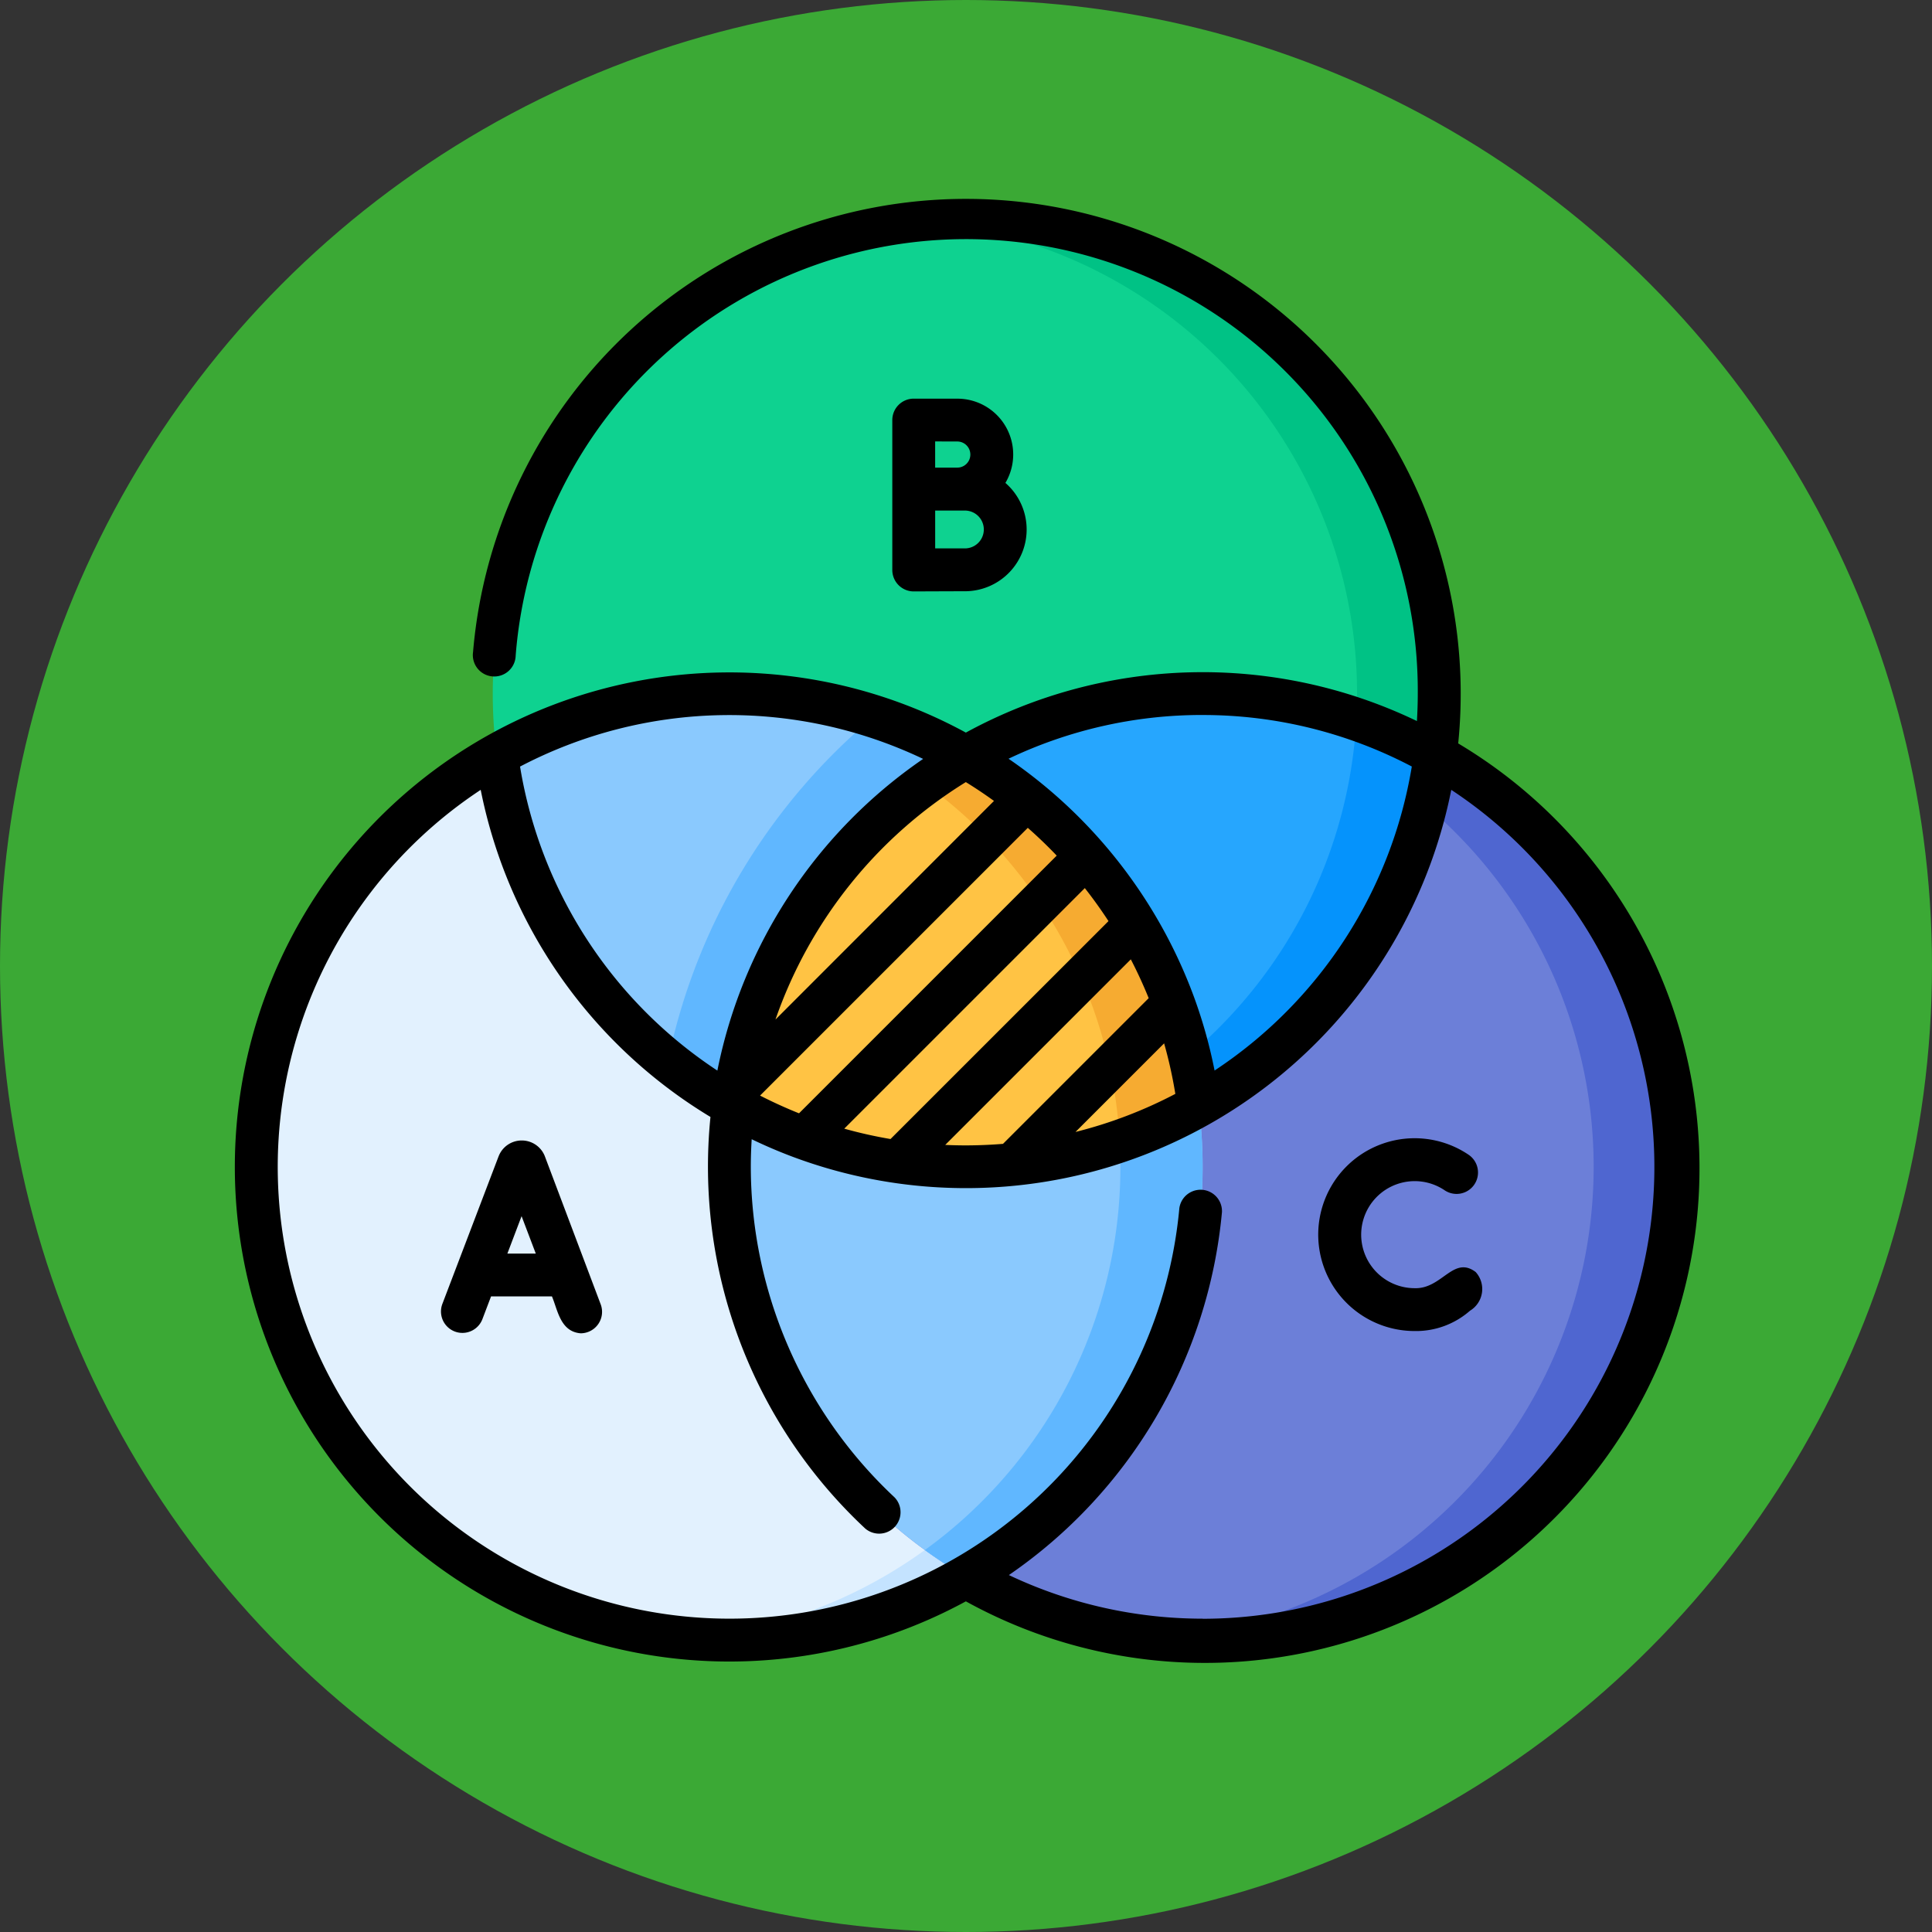 <svg xmlns="http://www.w3.org/2000/svg" width="68" height="68" viewBox="0 0 68 68">
  <rect x="0" y="0" width="68" height="68" fill="#333333" stroke="none"/>
  <g id="Grupo_1101810" data-name="Grupo 1101810" transform="translate(-638.625 -7034.427)">
    <g id="Grupo_1101622" data-name="Grupo 1101622" transform="translate(1.574 4243.427)">
      <circle id="Elipse_11610" data-name="Elipse 11610" cx="34" cy="34" r="34" transform="translate(637.051 2791)" fill="#3ba935"/>
    </g>
    <g id="diagrama-de-venn" transform="translate(646.885 7041.427)">
      <g id="Grupo_1101808" data-name="Grupo 1101808" transform="translate(0.754 0.754)">
        <circle id="Elipse_11635" data-name="Elipse 11635" cx="16.657" cy="16.657" r="16.657" transform="translate(8.329 0)" fill="#0ed290"/>
        <path id="Trazado_879906" data-name="Trazado 879906" d="M243.062,7.5c-.488,0-.97.022-1.447.063a16.657,16.657,0,0,1,0,33.188c.477.041.959.063,1.447.063a16.657,16.657,0,0,0,0-33.315Z" transform="translate(-218.075 -7.5)" fill="#00c285"/>
        <circle id="Elipse_11636" data-name="Elipse 11636" cx="16.657" cy="16.657" r="16.657" transform="translate(0 16.657)" fill="#e2f1fe"/>
        <path id="Trazado_879907" data-name="Trazado 879907" d="M160.226,173.167c-.488,0-.97.022-1.447.063a16.657,16.657,0,0,1,0,33.188c.477.041.959.063,1.447.063a16.657,16.657,0,1,0,0-33.315Z" transform="translate(-143.568 -156.51)" fill="#c4e3ff"/>
        <circle id="Elipse_11637" data-name="Elipse 11637" cx="16.657" cy="16.657" r="16.657" transform="translate(16.657 16.657)" fill="#6c7fd8"/>
        <path id="Trazado_879908" data-name="Trazado 879908" d="M325.892,173.167c-.488,0-.97.022-1.447.063a16.657,16.657,0,0,1,0,33.188c.477.041.959.063,1.447.063a16.657,16.657,0,0,0,0-33.315Z" transform="translate(-292.577 -156.51)" fill="#4f66d0"/>
        <path id="Trazado_879909" data-name="Trazado 879909" d="M108.229,175.4a16.666,16.666,0,0,0-8.191,12.279A16.666,16.666,0,0,1,91.71,175.32a16.679,16.679,0,0,1,16.519.078Z" transform="translate(-83.243 -156.512)" fill="#8ac9fe"/>
        <path id="Trazado_879910" data-name="Trazado 879910" d="M158.919,181.114a21.455,21.455,0,0,0-7.267,12.137,16.677,16.677,0,0,0,2.3,1.571,16.666,16.666,0,0,1,8.191-12.279,16.589,16.589,0,0,0-3.225-1.429Z" transform="translate(-137.158 -163.658)" fill="#60b7ff"/>
        <path id="Trazado_879911" data-name="Trazado 879911" d="M190.921,207.609a16.678,16.678,0,0,1-16.381,0,16.666,16.666,0,0,1,8.191-12.279A16.666,16.666,0,0,1,190.921,207.609Z" transform="translate(-157.745 -176.444)" fill="#ffc344"/>
        <path id="Trazado_879912" data-name="Trazado 879912" d="M248.477,208.858a16.586,16.586,0,0,0,2.779-1.249,16.666,16.666,0,0,0-8.191-12.279,16.688,16.688,0,0,0-1.446.942A16.636,16.636,0,0,1,248.477,208.858Z" transform="translate(-218.08 -176.444)" fill="#f6ab31"/>
        <path id="Trazado_879913" data-name="Trazado 879913" d="M189.827,319.6a16.654,16.654,0,0,1-8.328,14.429,16.682,16.682,0,0,1-8.191-16.579,16.678,16.678,0,0,0,16.381,0A16.661,16.661,0,0,1,189.827,319.6Z" transform="translate(-156.512 -286.285)" fill="#8ac9fe"/>
        <path id="Trazado_879914" data-name="Trazado 879914" d="M251.251,317.45a16.581,16.581,0,0,1-2.78,1.25q.024.447.024.9a16.634,16.634,0,0,1-6.882,13.487,16.675,16.675,0,0,0,1.446.942,16.682,16.682,0,0,0,8.191-16.579Z" transform="translate(-218.075 -286.285)" fill="#60b7ff"/>
        <path id="Trazado_879915" data-name="Trazado 879915" d="M272.52,175.32a16.663,16.663,0,0,1-8.329,12.357A16.666,16.666,0,0,0,256,175.4a16.68,16.68,0,0,1,16.52-.078Z" transform="translate(-231.014 -156.512)" fill="#26a6fe"/>
        <path id="Trazado_879916" data-name="Trazado 879916" d="M340.042,182.121a16.62,16.62,0,0,1-5.881,11.821,16.59,16.59,0,0,1,.332,1.786,16.663,16.663,0,0,0,8.329-12.357A16.584,16.584,0,0,0,340.042,182.121Z" transform="translate(-301.316 -164.563)" fill="#0593fc"/>
      </g>
      <g id="Grupo_1101809" data-name="Grupo 1101809" transform="translate(0 0)">
        <path id="Trazado_879917" data-name="Trazado 879917" d="M75.839,330.169l-.008-.021a.871.871,0,0,0-.808-.541h0a.871.871,0,0,0-.808.543l-.007.017-1.981,5.2a.754.754,0,0,0,1.409.537l.308-.81h2.142c.205.48.293,1.242,1.011,1.3a.755.755,0,0,0,.705-1.021Zm-1.321,3.419.5-1.317.5,1.317Z" transform="translate(-64.92 -296.466)"/>
        <path id="Trazado_879918" data-name="Trazado 879918" d="M232.488,69.93h-1.533a.754.754,0,0,0-.754.754v5.277a.754.754,0,0,0,.754.754h0s1.409-.006,1.8-.006a2.173,2.173,0,0,0,1.427-3.813,1.964,1.964,0,0,0-1.694-2.965Zm0,1.508a.46.46,0,0,1,0,.92h-.779v-.922Zm.268,3.762-1.046,0V73.869h1.046a.666.666,0,1,1,0,1.332Z" transform="translate(-207.055 -62.899)"/>
        <path id="Trazado_879919" data-name="Trazado 879919" d="M384.86,333.539c-.787-.593-1.184.6-2.147.569a1.884,1.884,0,1,1,1.053-3.447.754.754,0,1,0,.844-1.25,3.393,3.393,0,1,0-1.9,6.205,2.878,2.878,0,0,0,1.95-.715A.892.892,0,0,0,384.86,333.539Z" transform="translate(-341.181 -295.768)"/>
        <path id="Trazado_879920" data-name="Trazado 879920" d="M43.064,19.166A17.417,17.417,0,0,0,25.74,0,17.413,17.413,0,0,0,8.39,15.948a.754.754,0,1,0,1.5.125,15.9,15.9,0,0,1,31.751,1.339c0,.325-.011.647-.03.967a17.391,17.391,0,0,0-15.876.406,17.407,17.407,0,1,0,0,30.577A17.41,17.41,0,0,0,43.064,19.166Zm-9-1a15.8,15.8,0,0,1,7.367,1.813,15.932,15.932,0,0,1-6.942,10.7,17.249,17.249,0,0,0-.72-2.577,17.5,17.5,0,0,0-5.52-7.649q-.492-.392-1.012-.748A15.807,15.807,0,0,1,34.069,18.165ZM25.74,33.314q-.367,0-.731-.017l6.532-6.531q.345.665.629,1.366l-5.128,5.128q-.644.052-1.3.054Zm-4.285-.589,8.467-8.467q.441.561.833,1.162L23.083,33.09a15.793,15.793,0,0,1-1.628-.365ZM18.492,31.56l9.423-9.423q.53.466,1.018.978l-9.07,9.07q-.7-.281-1.371-.624Zm.542-2.675a15.985,15.985,0,0,1,6.7-8.358q.508.313.991.663Zm13.679.837a15.784,15.784,0,0,1,.395,1.779,15.789,15.789,0,0,1-3.514,1.34ZM24.234,19.709a17.45,17.45,0,0,0-7.245,10.972,15.883,15.883,0,0,1-6.945-10.7,15.862,15.862,0,0,1,14.19-.269Zm9.835,30.263a15.921,15.921,0,0,1-6.82-1.535,17.435,17.435,0,0,0,7.5-12.777.754.754,0,0,0-1.5-.136A15.9,15.9,0,1,1,8.659,20.8a17.415,17.415,0,0,0,8.087,11.513A17.425,17.425,0,0,0,22.194,46.8a.754.754,0,0,0,1.029-1.1,15.961,15.961,0,0,1-5.057-11.631c0-.326.011-.65.031-.972q.729.352,1.492.636A17.414,17.414,0,0,0,42.82,20.8a15.9,15.9,0,0,1-8.751,29.175Z" transform="translate(0 0)"/>
      </g>
    </g>
  </g>
</svg>
